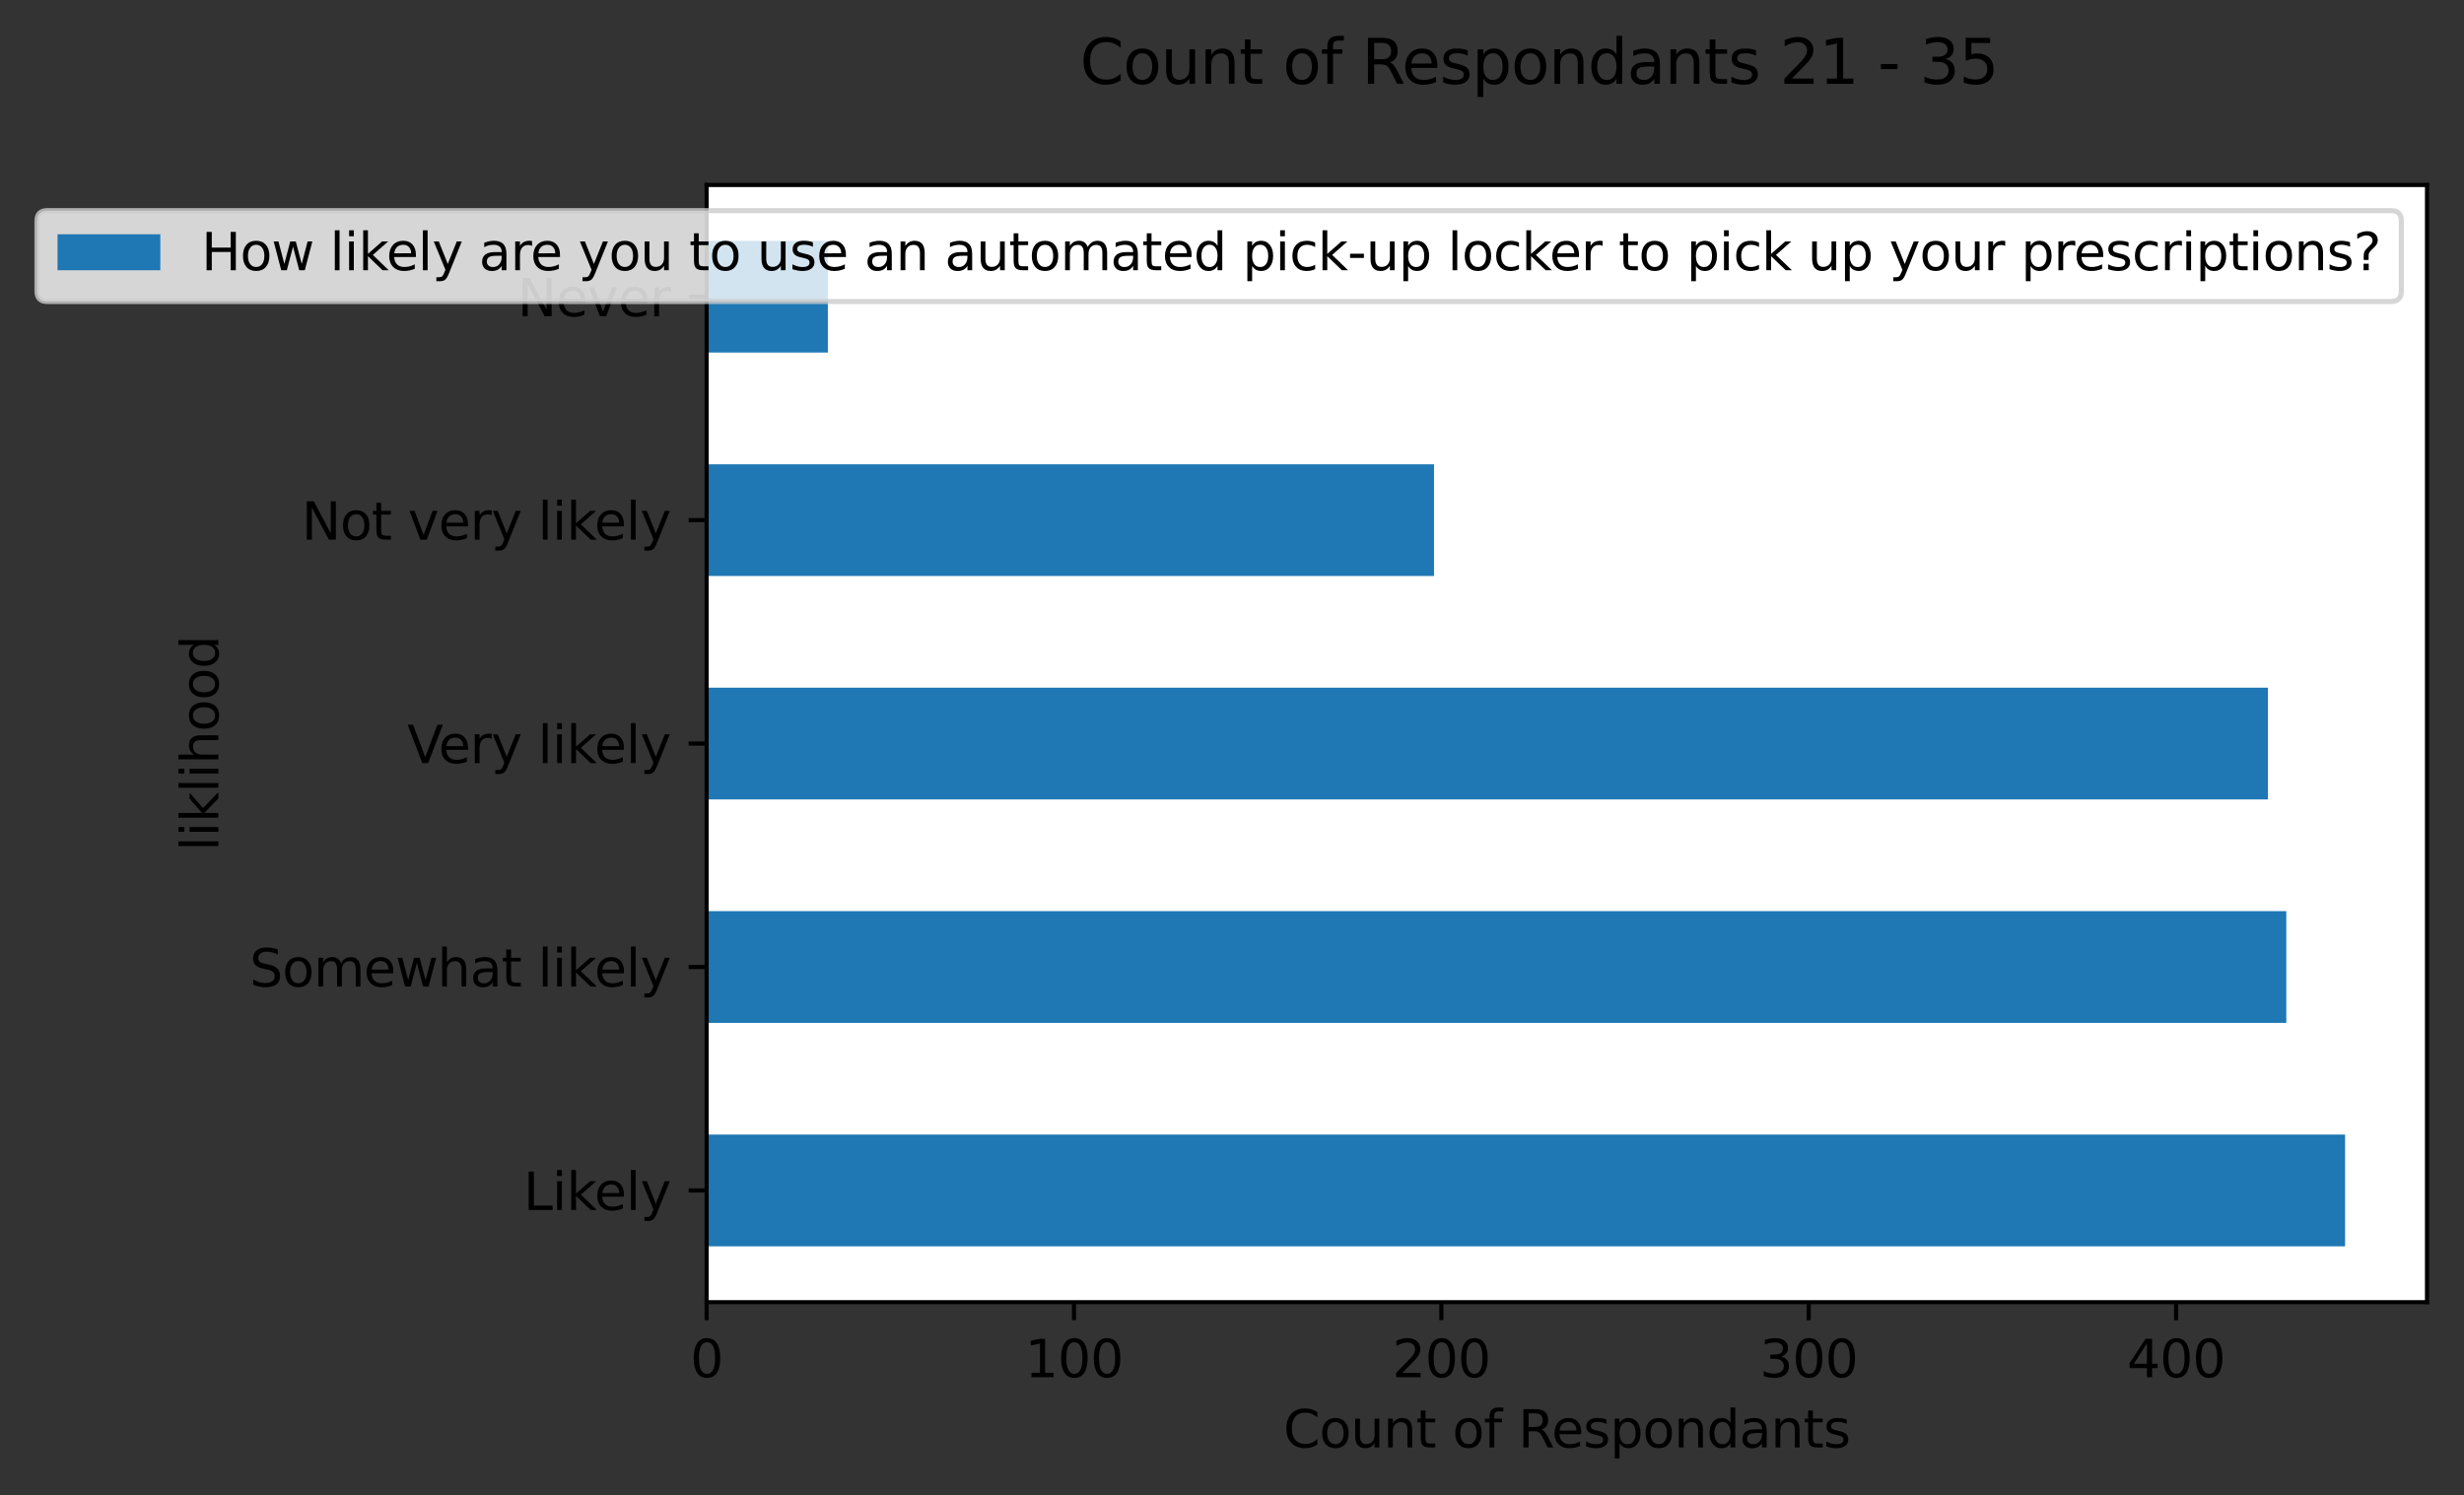 <?xml version="1.0" encoding="utf-8" standalone="no"?>
<!DOCTYPE svg PUBLIC "-//W3C//DTD SVG 1.1//EN"
  "http://www.w3.org/Graphics/SVG/1.1/DTD/svg11.dtd">
<svg xmlns:xlink="http://www.w3.org/1999/xlink" width="479.516pt" height="290.996pt" viewBox="0 0 479.516 290.996" xmlns="http://www.w3.org/2000/svg" version="1.1">
 <rect x="0" y="0" width="479.516" height="290.996" fill="#333333" stroke="none"/>
 <defs>
  <style type="text/css">*{stroke-linejoin: round; stroke-linecap: butt}</style>
 </defs>
 <g id="figure_1">
  <g id="patch_1">
   <path d="M 0 290.996 
L 479.516 290.996 
L 479.516 0 
L 0 0 
L 0 290.996 
z
" style="fill: none"/>
  </g>
  <g id="axes_1">
   <g id="patch_2">
    <path d="M 137.516 253.44 
L 472.316 253.44 
L 472.316 36 
L 137.516 36 
z
" style="fill: #ffffff"/>
   </g>
   <g id="patch_3">
    <path d="M 137.516 242.568 
L 456.373 242.568 
L 456.373 220.824 
L 137.516 220.824 
z
" clip-path="url(#pcc00a4c12c)" style="fill: #1f77b4"/>
   </g>
   <g id="patch_4">
    <path d="M 137.516 199.08 
L 444.934 199.08 
L 444.934 177.336 
L 137.516 177.336 
z
" clip-path="url(#pcc00a4c12c)" style="fill: #1f77b4"/>
   </g>
   <g id="patch_5">
    <path d="M 137.516 155.592 
L 441.359 155.592 
L 441.359 133.848 
L 137.516 133.848 
z
" clip-path="url(#pcc00a4c12c)" style="fill: #1f77b4"/>
   </g>
   <g id="patch_6">
    <path d="M 137.516 112.104 
L 279.071 112.104 
L 279.071 90.36 
L 137.516 90.36 
z
" clip-path="url(#pcc00a4c12c)" style="fill: #1f77b4"/>
   </g>
   <g id="patch_7">
    <path d="M 137.516 68.616 
L 161.108 68.616 
L 161.108 46.872 
L 137.516 46.872 
z
" clip-path="url(#pcc00a4c12c)" style="fill: #1f77b4"/>
   </g>
   <g id="matplotlib.axis_1">
    <g id="xtick_1">
     <g id="line2d_1">
      <defs>
       <path id="m48460f26a3" d="M 0 0 
L 0 3.5 
" style="stroke: #000000; stroke-width: 0.8"/>
      </defs>
      <g>
       <use xlink:href="#m48460f26a3" x="137.516" y="253.44" style="stroke: #000000; stroke-width: 0.8"/>
      </g>
     </g>
     <g id="text_1">
      <!-- 0 -->
      <g transform="translate(134.334 268.038) scale(0.1 -0.1)">
       <defs>
        <path id="DejaVuSans-30" d="M 2034 4250 
Q 1547 4250 1301 3770 
Q 1056 3291 1056 2328 
Q 1056 1369 1301 889 
Q 1547 409 2034 409 
Q 2525 409 2770 889 
Q 3016 1369 3016 2328 
Q 3016 3291 2770 3770 
Q 2525 4250 2034 4250 
z
M 2034 4750 
Q 2819 4750 3233 4129 
Q 3647 3509 3647 2328 
Q 3647 1150 3233 529 
Q 2819 -91 2034 -91 
Q 1250 -91 836 529 
Q 422 1150 422 2328 
Q 422 3509 836 4129 
Q 1250 4750 2034 4750 
z
" transform="scale(0.016)"/>
       </defs>
       <use xlink:href="#DejaVuSans-30"/>
      </g>
     </g>
    </g>
    <g id="xtick_2">
     <g id="line2d_2">
      <g>
       <use xlink:href="#m48460f26a3" x="209.008" y="253.44" style="stroke: #000000; stroke-width: 0.8"/>
      </g>
     </g>
     <g id="text_2">
      <!-- 100 -->
      <g transform="translate(199.465 268.038) scale(0.1 -0.1)">
       <defs>
        <path id="DejaVuSans-31" d="M 794 531 
L 1825 531 
L 1825 4091 
L 703 3866 
L 703 4441 
L 1819 4666 
L 2450 4666 
L 2450 531 
L 3481 531 
L 3481 0 
L 794 0 
L 794 531 
z
" transform="scale(0.016)"/>
       </defs>
       <use xlink:href="#DejaVuSans-31"/>
       <use xlink:href="#DejaVuSans-30" x="63.623"/>
       <use xlink:href="#DejaVuSans-30" x="127.246"/>
      </g>
     </g>
    </g>
    <g id="xtick_3">
     <g id="line2d_3">
      <g>
       <use xlink:href="#m48460f26a3" x="280.501" y="253.44" style="stroke: #000000; stroke-width: 0.8"/>
      </g>
     </g>
     <g id="text_3">
      <!-- 200 -->
      <g transform="translate(270.957 268.038) scale(0.1 -0.1)">
       <defs>
        <path id="DejaVuSans-32" d="M 1228 531 
L 3431 531 
L 3431 0 
L 469 0 
L 469 531 
Q 828 903 1448 1529 
Q 2069 2156 2228 2338 
Q 2531 2678 2651 2914 
Q 2772 3150 2772 3378 
Q 2772 3750 2511 3984 
Q 2250 4219 1831 4219 
Q 1534 4219 1204 4116 
Q 875 4013 500 3803 
L 500 4441 
Q 881 4594 1212 4672 
Q 1544 4750 1819 4750 
Q 2544 4750 2975 4387 
Q 3406 4025 3406 3419 
Q 3406 3131 3298 2873 
Q 3191 2616 2906 2266 
Q 2828 2175 2409 1742 
Q 1991 1309 1228 531 
z
" transform="scale(0.016)"/>
       </defs>
       <use xlink:href="#DejaVuSans-32"/>
       <use xlink:href="#DejaVuSans-30" x="63.623"/>
       <use xlink:href="#DejaVuSans-30" x="127.246"/>
      </g>
     </g>
    </g>
    <g id="xtick_4">
     <g id="line2d_4">
      <g>
       <use xlink:href="#m48460f26a3" x="351.994" y="253.44" style="stroke: #000000; stroke-width: 0.8"/>
      </g>
     </g>
     <g id="text_4">
      <!-- 300 -->
      <g transform="translate(342.45 268.038) scale(0.1 -0.1)">
       <defs>
        <path id="DejaVuSans-33" d="M 2597 2516 
Q 3050 2419 3304 2112 
Q 3559 1806 3559 1356 
Q 3559 666 3084 287 
Q 2609 -91 1734 -91 
Q 1441 -91 1130 -33 
Q 819 25 488 141 
L 488 750 
Q 750 597 1062 519 
Q 1375 441 1716 441 
Q 2309 441 2620 675 
Q 2931 909 2931 1356 
Q 2931 1769 2642 2001 
Q 2353 2234 1838 2234 
L 1294 2234 
L 1294 2753 
L 1863 2753 
Q 2328 2753 2575 2939 
Q 2822 3125 2822 3475 
Q 2822 3834 2567 4026 
Q 2313 4219 1838 4219 
Q 1578 4219 1281 4162 
Q 984 4106 628 3988 
L 628 4550 
Q 988 4650 1302 4700 
Q 1616 4750 1894 4750 
Q 2613 4750 3031 4423 
Q 3450 4097 3450 3541 
Q 3450 3153 3228 2886 
Q 3006 2619 2597 2516 
z
" transform="scale(0.016)"/>
       </defs>
       <use xlink:href="#DejaVuSans-33"/>
       <use xlink:href="#DejaVuSans-30" x="63.623"/>
       <use xlink:href="#DejaVuSans-30" x="127.246"/>
      </g>
     </g>
    </g>
    <g id="xtick_5">
     <g id="line2d_5">
      <g>
       <use xlink:href="#m48460f26a3" x="423.486" y="253.44" style="stroke: #000000; stroke-width: 0.8"/>
      </g>
     </g>
     <g id="text_5">
      <!-- 400 -->
      <g transform="translate(413.942 268.038) scale(0.1 -0.1)">
       <defs>
        <path id="DejaVuSans-34" d="M 2419 4116 
L 825 1625 
L 2419 1625 
L 2419 4116 
z
M 2253 4666 
L 3047 4666 
L 3047 1625 
L 3713 1625 
L 3713 1100 
L 3047 1100 
L 3047 0 
L 2419 0 
L 2419 1100 
L 313 1100 
L 313 1709 
L 2253 4666 
z
" transform="scale(0.016)"/>
       </defs>
       <use xlink:href="#DejaVuSans-34"/>
       <use xlink:href="#DejaVuSans-30" x="63.623"/>
       <use xlink:href="#DejaVuSans-30" x="127.246"/>
      </g>
     </g>
    </g>
    <g id="text_6">
     <!-- Count of Respondants -->
     <g transform="translate(249.765 281.717) scale(0.1 -0.1)">
      <defs>
       <path id="DejaVuSans-43" d="M 4122 4306 
L 4122 3641 
Q 3803 3938 3442 4084 
Q 3081 4231 2675 4231 
Q 1875 4231 1450 3742 
Q 1025 3253 1025 2328 
Q 1025 1406 1450 917 
Q 1875 428 2675 428 
Q 3081 428 3442 575 
Q 3803 722 4122 1019 
L 4122 359 
Q 3791 134 3420 21 
Q 3050 -91 2638 -91 
Q 1578 -91 968 557 
Q 359 1206 359 2328 
Q 359 3453 968 4101 
Q 1578 4750 2638 4750 
Q 3056 4750 3426 4639 
Q 3797 4528 4122 4306 
z
" transform="scale(0.016)"/>
       <path id="DejaVuSans-6f" d="M 1959 3097 
Q 1497 3097 1228 2736 
Q 959 2375 959 1747 
Q 959 1119 1226 758 
Q 1494 397 1959 397 
Q 2419 397 2687 759 
Q 2956 1122 2956 1747 
Q 2956 2369 2687 2733 
Q 2419 3097 1959 3097 
z
M 1959 3584 
Q 2709 3584 3137 3096 
Q 3566 2609 3566 1747 
Q 3566 888 3137 398 
Q 2709 -91 1959 -91 
Q 1206 -91 779 398 
Q 353 888 353 1747 
Q 353 2609 779 3096 
Q 1206 3584 1959 3584 
z
" transform="scale(0.016)"/>
       <path id="DejaVuSans-75" d="M 544 1381 
L 544 3500 
L 1119 3500 
L 1119 1403 
Q 1119 906 1312 657 
Q 1506 409 1894 409 
Q 2359 409 2629 706 
Q 2900 1003 2900 1516 
L 2900 3500 
L 3475 3500 
L 3475 0 
L 2900 0 
L 2900 538 
Q 2691 219 2414 64 
Q 2138 -91 1772 -91 
Q 1169 -91 856 284 
Q 544 659 544 1381 
z
M 1991 3584 
L 1991 3584 
z
" transform="scale(0.016)"/>
       <path id="DejaVuSans-6e" d="M 3513 2113 
L 3513 0 
L 2938 0 
L 2938 2094 
Q 2938 2591 2744 2837 
Q 2550 3084 2163 3084 
Q 1697 3084 1428 2787 
Q 1159 2491 1159 1978 
L 1159 0 
L 581 0 
L 581 3500 
L 1159 3500 
L 1159 2956 
Q 1366 3272 1645 3428 
Q 1925 3584 2291 3584 
Q 2894 3584 3203 3211 
Q 3513 2838 3513 2113 
z
" transform="scale(0.016)"/>
       <path id="DejaVuSans-74" d="M 1172 4494 
L 1172 3500 
L 2356 3500 
L 2356 3053 
L 1172 3053 
L 1172 1153 
Q 1172 725 1289 603 
Q 1406 481 1766 481 
L 2356 481 
L 2356 0 
L 1766 0 
Q 1100 0 847 248 
Q 594 497 594 1153 
L 594 3053 
L 172 3053 
L 172 3500 
L 594 3500 
L 594 4494 
L 1172 4494 
z
" transform="scale(0.016)"/>
       <path id="DejaVuSans-20" transform="scale(0.016)"/>
       <path id="DejaVuSans-66" d="M 2375 4863 
L 2375 4384 
L 1825 4384 
Q 1516 4384 1395 4259 
Q 1275 4134 1275 3809 
L 1275 3500 
L 2222 3500 
L 2222 3053 
L 1275 3053 
L 1275 0 
L 697 0 
L 697 3053 
L 147 3053 
L 147 3500 
L 697 3500 
L 697 3744 
Q 697 4328 969 4595 
Q 1241 4863 1831 4863 
L 2375 4863 
z
" transform="scale(0.016)"/>
       <path id="DejaVuSans-52" d="M 2841 2188 
Q 3044 2119 3236 1894 
Q 3428 1669 3622 1275 
L 4263 0 
L 3584 0 
L 2988 1197 
Q 2756 1666 2539 1819 
Q 2322 1972 1947 1972 
L 1259 1972 
L 1259 0 
L 628 0 
L 628 4666 
L 2053 4666 
Q 2853 4666 3247 4331 
Q 3641 3997 3641 3322 
Q 3641 2881 3436 2590 
Q 3231 2300 2841 2188 
z
M 1259 4147 
L 1259 2491 
L 2053 2491 
Q 2509 2491 2742 2702 
Q 2975 2913 2975 3322 
Q 2975 3731 2742 3939 
Q 2509 4147 2053 4147 
L 1259 4147 
z
" transform="scale(0.016)"/>
       <path id="DejaVuSans-65" d="M 3597 1894 
L 3597 1613 
L 953 1613 
Q 991 1019 1311 708 
Q 1631 397 2203 397 
Q 2534 397 2845 478 
Q 3156 559 3463 722 
L 3463 178 
Q 3153 47 2828 -22 
Q 2503 -91 2169 -91 
Q 1331 -91 842 396 
Q 353 884 353 1716 
Q 353 2575 817 3079 
Q 1281 3584 2069 3584 
Q 2775 3584 3186 3129 
Q 3597 2675 3597 1894 
z
M 3022 2063 
Q 3016 2534 2758 2815 
Q 2500 3097 2075 3097 
Q 1594 3097 1305 2825 
Q 1016 2553 972 2059 
L 3022 2063 
z
" transform="scale(0.016)"/>
       <path id="DejaVuSans-73" d="M 2834 3397 
L 2834 2853 
Q 2591 2978 2328 3040 
Q 2066 3103 1784 3103 
Q 1356 3103 1142 2972 
Q 928 2841 928 2578 
Q 928 2378 1081 2264 
Q 1234 2150 1697 2047 
L 1894 2003 
Q 2506 1872 2764 1633 
Q 3022 1394 3022 966 
Q 3022 478 2636 193 
Q 2250 -91 1575 -91 
Q 1294 -91 989 -36 
Q 684 19 347 128 
L 347 722 
Q 666 556 975 473 
Q 1284 391 1588 391 
Q 1994 391 2212 530 
Q 2431 669 2431 922 
Q 2431 1156 2273 1281 
Q 2116 1406 1581 1522 
L 1381 1569 
Q 847 1681 609 1914 
Q 372 2147 372 2553 
Q 372 3047 722 3315 
Q 1072 3584 1716 3584 
Q 2034 3584 2315 3537 
Q 2597 3491 2834 3397 
z
" transform="scale(0.016)"/>
       <path id="DejaVuSans-70" d="M 1159 525 
L 1159 -1331 
L 581 -1331 
L 581 3500 
L 1159 3500 
L 1159 2969 
Q 1341 3281 1617 3432 
Q 1894 3584 2278 3584 
Q 2916 3584 3314 3078 
Q 3713 2572 3713 1747 
Q 3713 922 3314 415 
Q 2916 -91 2278 -91 
Q 1894 -91 1617 61 
Q 1341 213 1159 525 
z
M 3116 1747 
Q 3116 2381 2855 2742 
Q 2594 3103 2138 3103 
Q 1681 3103 1420 2742 
Q 1159 2381 1159 1747 
Q 1159 1113 1420 752 
Q 1681 391 2138 391 
Q 2594 391 2855 752 
Q 3116 1113 3116 1747 
z
" transform="scale(0.016)"/>
       <path id="DejaVuSans-64" d="M 2906 2969 
L 2906 4863 
L 3481 4863 
L 3481 0 
L 2906 0 
L 2906 525 
Q 2725 213 2448 61 
Q 2172 -91 1784 -91 
Q 1150 -91 751 415 
Q 353 922 353 1747 
Q 353 2572 751 3078 
Q 1150 3584 1784 3584 
Q 2172 3584 2448 3432 
Q 2725 3281 2906 2969 
z
M 947 1747 
Q 947 1113 1208 752 
Q 1469 391 1925 391 
Q 2381 391 2643 752 
Q 2906 1113 2906 1747 
Q 2906 2381 2643 2742 
Q 2381 3103 1925 3103 
Q 1469 3103 1208 2742 
Q 947 2381 947 1747 
z
" transform="scale(0.016)"/>
       <path id="DejaVuSans-61" d="M 2194 1759 
Q 1497 1759 1228 1600 
Q 959 1441 959 1056 
Q 959 750 1161 570 
Q 1363 391 1709 391 
Q 2188 391 2477 730 
Q 2766 1069 2766 1631 
L 2766 1759 
L 2194 1759 
z
M 3341 1997 
L 3341 0 
L 2766 0 
L 2766 531 
Q 2569 213 2275 61 
Q 1981 -91 1556 -91 
Q 1019 -91 701 211 
Q 384 513 384 1019 
Q 384 1609 779 1909 
Q 1175 2209 1959 2209 
L 2766 2209 
L 2766 2266 
Q 2766 2663 2505 2880 
Q 2244 3097 1772 3097 
Q 1472 3097 1187 3025 
Q 903 2953 641 2809 
L 641 3341 
Q 956 3463 1253 3523 
Q 1550 3584 1831 3584 
Q 2591 3584 2966 3190 
Q 3341 2797 3341 1997 
z
" transform="scale(0.016)"/>
      </defs>
      <use xlink:href="#DejaVuSans-43"/>
      <use xlink:href="#DejaVuSans-6f" x="69.824"/>
      <use xlink:href="#DejaVuSans-75" x="131.006"/>
      <use xlink:href="#DejaVuSans-6e" x="194.385"/>
      <use xlink:href="#DejaVuSans-74" x="257.764"/>
      <use xlink:href="#DejaVuSans-20" x="296.973"/>
      <use xlink:href="#DejaVuSans-6f" x="328.76"/>
      <use xlink:href="#DejaVuSans-66" x="389.941"/>
      <use xlink:href="#DejaVuSans-20" x="425.146"/>
      <use xlink:href="#DejaVuSans-52" x="456.934"/>
      <use xlink:href="#DejaVuSans-65" x="521.916"/>
      <use xlink:href="#DejaVuSans-73" x="583.439"/>
      <use xlink:href="#DejaVuSans-70" x="635.539"/>
      <use xlink:href="#DejaVuSans-6f" x="699.016"/>
      <use xlink:href="#DejaVuSans-6e" x="760.197"/>
      <use xlink:href="#DejaVuSans-64" x="823.576"/>
      <use xlink:href="#DejaVuSans-61" x="887.053"/>
      <use xlink:href="#DejaVuSans-6e" x="948.332"/>
      <use xlink:href="#DejaVuSans-74" x="1011.711"/>
      <use xlink:href="#DejaVuSans-73" x="1050.92"/>
     </g>
    </g>
   </g>
   <g id="matplotlib.axis_2">
    <g id="ytick_1">
     <g id="line2d_6">
      <defs>
       <path id="m73d3a003bb" d="M 0 0 
L -3.5 0 
" style="stroke: #000000; stroke-width: 0.8"/>
      </defs>
      <g>
       <use xlink:href="#m73d3a003bb" x="137.516" y="231.696" style="stroke: #000000; stroke-width: 0.8"/>
      </g>
     </g>
     <g id="text_7">
      <!-- Likely -->
      <g transform="translate(101.888 235.495) scale(0.1 -0.1)">
       <defs>
        <path id="DejaVuSans-4c" d="M 628 4666 
L 1259 4666 
L 1259 531 
L 3531 531 
L 3531 0 
L 628 0 
L 628 4666 
z
" transform="scale(0.016)"/>
        <path id="DejaVuSans-69" d="M 603 3500 
L 1178 3500 
L 1178 0 
L 603 0 
L 603 3500 
z
M 603 4863 
L 1178 4863 
L 1178 4134 
L 603 4134 
L 603 4863 
z
" transform="scale(0.016)"/>
        <path id="DejaVuSans-6b" d="M 581 4863 
L 1159 4863 
L 1159 1991 
L 2875 3500 
L 3609 3500 
L 1753 1863 
L 3688 0 
L 2938 0 
L 1159 1709 
L 1159 0 
L 581 0 
L 581 4863 
z
" transform="scale(0.016)"/>
        <path id="DejaVuSans-6c" d="M 603 4863 
L 1178 4863 
L 1178 0 
L 603 0 
L 603 4863 
z
" transform="scale(0.016)"/>
        <path id="DejaVuSans-79" d="M 2059 -325 
Q 1816 -950 1584 -1140 
Q 1353 -1331 966 -1331 
L 506 -1331 
L 506 -850 
L 844 -850 
Q 1081 -850 1212 -737 
Q 1344 -625 1503 -206 
L 1606 56 
L 191 3500 
L 800 3500 
L 1894 763 
L 2988 3500 
L 3597 3500 
L 2059 -325 
z
" transform="scale(0.016)"/>
       </defs>
       <use xlink:href="#DejaVuSans-4c"/>
       <use xlink:href="#DejaVuSans-69" x="55.713"/>
       <use xlink:href="#DejaVuSans-6b" x="83.496"/>
       <use xlink:href="#DejaVuSans-65" x="137.781"/>
       <use xlink:href="#DejaVuSans-6c" x="199.305"/>
       <use xlink:href="#DejaVuSans-79" x="227.088"/>
      </g>
     </g>
    </g>
    <g id="ytick_2">
     <g id="line2d_7">
      <g>
       <use xlink:href="#m73d3a003bb" x="137.516" y="188.208" style="stroke: #000000; stroke-width: 0.8"/>
      </g>
     </g>
     <g id="text_8">
      <!-- Somewhat likely -->
      <g transform="translate(48.578 192.007) scale(0.1 -0.1)">
       <defs>
        <path id="DejaVuSans-53" d="M 3425 4513 
L 3425 3897 
Q 3066 4069 2747 4153 
Q 2428 4238 2131 4238 
Q 1616 4238 1336 4038 
Q 1056 3838 1056 3469 
Q 1056 3159 1242 3001 
Q 1428 2844 1947 2747 
L 2328 2669 
Q 3034 2534 3370 2195 
Q 3706 1856 3706 1288 
Q 3706 609 3251 259 
Q 2797 -91 1919 -91 
Q 1588 -91 1214 -16 
Q 841 59 441 206 
L 441 856 
Q 825 641 1194 531 
Q 1563 422 1919 422 
Q 2459 422 2753 634 
Q 3047 847 3047 1241 
Q 3047 1584 2836 1778 
Q 2625 1972 2144 2069 
L 1759 2144 
Q 1053 2284 737 2584 
Q 422 2884 422 3419 
Q 422 4038 858 4394 
Q 1294 4750 2059 4750 
Q 2388 4750 2728 4690 
Q 3069 4631 3425 4513 
z
" transform="scale(0.016)"/>
        <path id="DejaVuSans-6d" d="M 3328 2828 
Q 3544 3216 3844 3400 
Q 4144 3584 4550 3584 
Q 5097 3584 5394 3201 
Q 5691 2819 5691 2113 
L 5691 0 
L 5113 0 
L 5113 2094 
Q 5113 2597 4934 2840 
Q 4756 3084 4391 3084 
Q 3944 3084 3684 2787 
Q 3425 2491 3425 1978 
L 3425 0 
L 2847 0 
L 2847 2094 
Q 2847 2600 2669 2842 
Q 2491 3084 2119 3084 
Q 1678 3084 1418 2786 
Q 1159 2488 1159 1978 
L 1159 0 
L 581 0 
L 581 3500 
L 1159 3500 
L 1159 2956 
Q 1356 3278 1631 3431 
Q 1906 3584 2284 3584 
Q 2666 3584 2933 3390 
Q 3200 3197 3328 2828 
z
" transform="scale(0.016)"/>
        <path id="DejaVuSans-77" d="M 269 3500 
L 844 3500 
L 1563 769 
L 2278 3500 
L 2956 3500 
L 3675 769 
L 4391 3500 
L 4966 3500 
L 4050 0 
L 3372 0 
L 2619 2869 
L 1863 0 
L 1184 0 
L 269 3500 
z
" transform="scale(0.016)"/>
        <path id="DejaVuSans-68" d="M 3513 2113 
L 3513 0 
L 2938 0 
L 2938 2094 
Q 2938 2591 2744 2837 
Q 2550 3084 2163 3084 
Q 1697 3084 1428 2787 
Q 1159 2491 1159 1978 
L 1159 0 
L 581 0 
L 581 4863 
L 1159 4863 
L 1159 2956 
Q 1366 3272 1645 3428 
Q 1925 3584 2291 3584 
Q 2894 3584 3203 3211 
Q 3513 2838 3513 2113 
z
" transform="scale(0.016)"/>
       </defs>
       <use xlink:href="#DejaVuSans-53"/>
       <use xlink:href="#DejaVuSans-6f" x="63.477"/>
       <use xlink:href="#DejaVuSans-6d" x="124.658"/>
       <use xlink:href="#DejaVuSans-65" x="222.07"/>
       <use xlink:href="#DejaVuSans-77" x="283.594"/>
       <use xlink:href="#DejaVuSans-68" x="365.381"/>
       <use xlink:href="#DejaVuSans-61" x="428.76"/>
       <use xlink:href="#DejaVuSans-74" x="490.039"/>
       <use xlink:href="#DejaVuSans-20" x="529.248"/>
       <use xlink:href="#DejaVuSans-6c" x="561.035"/>
       <use xlink:href="#DejaVuSans-69" x="588.818"/>
       <use xlink:href="#DejaVuSans-6b" x="616.602"/>
       <use xlink:href="#DejaVuSans-65" x="670.887"/>
       <use xlink:href="#DejaVuSans-6c" x="732.41"/>
       <use xlink:href="#DejaVuSans-79" x="760.193"/>
      </g>
     </g>
    </g>
    <g id="ytick_3">
     <g id="line2d_8">
      <g>
       <use xlink:href="#m73d3a003bb" x="137.516" y="144.72" style="stroke: #000000; stroke-width: 0.8"/>
      </g>
     </g>
     <g id="text_9">
      <!-- Very likely -->
      <g transform="translate(79.255 148.519) scale(0.1 -0.1)">
       <defs>
        <path id="DejaVuSans-56" d="M 1831 0 
L 50 4666 
L 709 4666 
L 2188 738 
L 3669 4666 
L 4325 4666 
L 2547 0 
L 1831 0 
z
" transform="scale(0.016)"/>
        <path id="DejaVuSans-72" d="M 2631 2963 
Q 2534 3019 2420 3045 
Q 2306 3072 2169 3072 
Q 1681 3072 1420 2755 
Q 1159 2438 1159 1844 
L 1159 0 
L 581 0 
L 581 3500 
L 1159 3500 
L 1159 2956 
Q 1341 3275 1631 3429 
Q 1922 3584 2338 3584 
Q 2397 3584 2469 3576 
Q 2541 3569 2628 3553 
L 2631 2963 
z
" transform="scale(0.016)"/>
       </defs>
       <use xlink:href="#DejaVuSans-56"/>
       <use xlink:href="#DejaVuSans-65" x="60.658"/>
       <use xlink:href="#DejaVuSans-72" x="122.182"/>
       <use xlink:href="#DejaVuSans-79" x="163.295"/>
       <use xlink:href="#DejaVuSans-20" x="222.475"/>
       <use xlink:href="#DejaVuSans-6c" x="254.262"/>
       <use xlink:href="#DejaVuSans-69" x="282.045"/>
       <use xlink:href="#DejaVuSans-6b" x="309.828"/>
       <use xlink:href="#DejaVuSans-65" x="364.113"/>
       <use xlink:href="#DejaVuSans-6c" x="425.637"/>
       <use xlink:href="#DejaVuSans-79" x="453.42"/>
      </g>
     </g>
    </g>
    <g id="ytick_4">
     <g id="line2d_9">
      <g>
       <use xlink:href="#m73d3a003bb" x="137.516" y="101.232" style="stroke: #000000; stroke-width: 0.8"/>
      </g>
     </g>
     <g id="text_10">
      <!-- Not very likely -->
      <g transform="translate(58.703 105.031) scale(0.1 -0.1)">
       <defs>
        <path id="DejaVuSans-4e" d="M 628 4666 
L 1478 4666 
L 3547 763 
L 3547 4666 
L 4159 4666 
L 4159 0 
L 3309 0 
L 1241 3903 
L 1241 0 
L 628 0 
L 628 4666 
z
" transform="scale(0.016)"/>
        <path id="DejaVuSans-76" d="M 191 3500 
L 800 3500 
L 1894 563 
L 2988 3500 
L 3597 3500 
L 2284 0 
L 1503 0 
L 191 3500 
z
" transform="scale(0.016)"/>
       </defs>
       <use xlink:href="#DejaVuSans-4e"/>
       <use xlink:href="#DejaVuSans-6f" x="74.805"/>
       <use xlink:href="#DejaVuSans-74" x="135.986"/>
       <use xlink:href="#DejaVuSans-20" x="175.195"/>
       <use xlink:href="#DejaVuSans-76" x="206.982"/>
       <use xlink:href="#DejaVuSans-65" x="266.162"/>
       <use xlink:href="#DejaVuSans-72" x="327.686"/>
       <use xlink:href="#DejaVuSans-79" x="368.799"/>
       <use xlink:href="#DejaVuSans-20" x="427.979"/>
       <use xlink:href="#DejaVuSans-6c" x="459.766"/>
       <use xlink:href="#DejaVuSans-69" x="487.549"/>
       <use xlink:href="#DejaVuSans-6b" x="515.332"/>
       <use xlink:href="#DejaVuSans-65" x="569.617"/>
       <use xlink:href="#DejaVuSans-6c" x="631.141"/>
       <use xlink:href="#DejaVuSans-79" x="658.924"/>
      </g>
     </g>
    </g>
    <g id="ytick_5">
     <g id="line2d_10">
      <g>
       <use xlink:href="#m73d3a003bb" x="137.516" y="57.744" style="stroke: #000000; stroke-width: 0.8"/>
      </g>
     </g>
     <g id="text_11">
      <!-- Never -->
      <g transform="translate(100.698 61.543) scale(0.1 -0.1)">
       <use xlink:href="#DejaVuSans-4e"/>
       <use xlink:href="#DejaVuSans-65" x="74.805"/>
       <use xlink:href="#DejaVuSans-76" x="136.328"/>
       <use xlink:href="#DejaVuSans-65" x="195.508"/>
       <use xlink:href="#DejaVuSans-72" x="257.031"/>
      </g>
     </g>
    </g>
    <g id="text_12">
     <!-- liklihood -->
     <g transform="translate(42.498 165.633) rotate(-90) scale(0.1 -0.1)">
      <use xlink:href="#DejaVuSans-6c"/>
      <use xlink:href="#DejaVuSans-69" x="27.783"/>
      <use xlink:href="#DejaVuSans-6b" x="55.566"/>
      <use xlink:href="#DejaVuSans-6c" x="113.477"/>
      <use xlink:href="#DejaVuSans-69" x="141.26"/>
      <use xlink:href="#DejaVuSans-68" x="169.043"/>
      <use xlink:href="#DejaVuSans-6f" x="232.422"/>
      <use xlink:href="#DejaVuSans-6f" x="293.604"/>
      <use xlink:href="#DejaVuSans-64" x="354.785"/>
     </g>
    </g>
   </g>
   <g id="patch_8">
    <path d="M 137.516 253.44 
L 137.516 36 
" style="fill: none; stroke: #000000; stroke-width: 0.8; stroke-linejoin: miter; stroke-linecap: square"/>
   </g>
   <g id="patch_9">
    <path d="M 472.316 253.44 
L 472.316 36 
" style="fill: none; stroke: #000000; stroke-width: 0.8; stroke-linejoin: miter; stroke-linecap: square"/>
   </g>
   <g id="patch_10">
    <path d="M 137.516 253.44 
L 472.316 253.44 
" style="fill: none; stroke: #000000; stroke-width: 0.8; stroke-linejoin: miter; stroke-linecap: square"/>
   </g>
   <g id="patch_11">
    <path d="M 137.516 36 
L 472.316 36 
" style="fill: none; stroke: #000000; stroke-width: 0.8; stroke-linejoin: miter; stroke-linecap: square"/>
   </g>
   <g id="legend_1">
    <g id="patch_12">
     <path d="M 9.2 58.678 
L 465.316 58.678 
Q 467.316 58.678 467.316 56.678 
L 467.316 43 
Q 467.316 41 465.316 41 
L 9.2 41 
Q 7.2 41 7.2 43 
L 7.2 56.678 
Q 7.2 58.678 9.2 58.678 
z
" style="fill: #ffffff; opacity: 0.8; stroke: #cccccc; stroke-linejoin: miter"/>
    </g>
    <g id="patch_13">
     <path d="M 11.2 52.598 
L 31.2 52.598 
L 31.2 45.598 
L 11.2 45.598 
z
" style="fill: #1f77b4"/>
    </g>
    <g id="text_13">
     <!-- How likely are you to use an automated pick-up locker to pick up your prescriptions? -->
     <g transform="translate(39.2 52.598) scale(0.1 -0.1)">
      <defs>
       <path id="DejaVuSans-48" d="M 628 4666 
L 1259 4666 
L 1259 2753 
L 3553 2753 
L 3553 4666 
L 4184 4666 
L 4184 0 
L 3553 0 
L 3553 2222 
L 1259 2222 
L 1259 0 
L 628 0 
L 628 4666 
z
" transform="scale(0.016)"/>
       <path id="DejaVuSans-63" d="M 3122 3366 
L 3122 2828 
Q 2878 2963 2633 3030 
Q 2388 3097 2138 3097 
Q 1578 3097 1268 2742 
Q 959 2388 959 1747 
Q 959 1106 1268 751 
Q 1578 397 2138 397 
Q 2388 397 2633 464 
Q 2878 531 3122 666 
L 3122 134 
Q 2881 22 2623 -34 
Q 2366 -91 2075 -91 
Q 1284 -91 818 406 
Q 353 903 353 1747 
Q 353 2603 823 3093 
Q 1294 3584 2113 3584 
Q 2378 3584 2631 3529 
Q 2884 3475 3122 3366 
z
" transform="scale(0.016)"/>
       <path id="DejaVuSans-2d" d="M 313 2009 
L 1997 2009 
L 1997 1497 
L 313 1497 
L 313 2009 
z
" transform="scale(0.016)"/>
       <path id="DejaVuSans-3f" d="M 1222 794 
L 1856 794 
L 1856 0 
L 1222 0 
L 1222 794 
z
M 1838 1253 
L 1241 1253 
L 1241 1734 
Q 1241 2050 1328 2253 
Q 1416 2456 1697 2725 
L 1978 3003 
Q 2156 3169 2236 3316 
Q 2316 3463 2316 3616 
Q 2316 3894 2111 4066 
Q 1906 4238 1569 4238 
Q 1322 4238 1042 4128 
Q 763 4019 459 3809 
L 459 4397 
Q 753 4575 1054 4662 
Q 1356 4750 1678 4750 
Q 2253 4750 2601 4447 
Q 2950 4144 2950 3647 
Q 2950 3409 2837 3195 
Q 2725 2981 2444 2713 
L 2169 2444 
Q 2022 2297 1961 2214 
Q 1900 2131 1875 2053 
Q 1856 1988 1847 1894 
Q 1838 1800 1838 1638 
L 1838 1253 
z
" transform="scale(0.016)"/>
      </defs>
      <use xlink:href="#DejaVuSans-48"/>
      <use xlink:href="#DejaVuSans-6f" x="75.195"/>
      <use xlink:href="#DejaVuSans-77" x="136.377"/>
      <use xlink:href="#DejaVuSans-20" x="218.164"/>
      <use xlink:href="#DejaVuSans-6c" x="249.951"/>
      <use xlink:href="#DejaVuSans-69" x="277.734"/>
      <use xlink:href="#DejaVuSans-6b" x="305.518"/>
      <use xlink:href="#DejaVuSans-65" x="359.803"/>
      <use xlink:href="#DejaVuSans-6c" x="421.326"/>
      <use xlink:href="#DejaVuSans-79" x="449.109"/>
      <use xlink:href="#DejaVuSans-20" x="508.289"/>
      <use xlink:href="#DejaVuSans-61" x="540.076"/>
      <use xlink:href="#DejaVuSans-72" x="601.355"/>
      <use xlink:href="#DejaVuSans-65" x="640.219"/>
      <use xlink:href="#DejaVuSans-20" x="701.742"/>
      <use xlink:href="#DejaVuSans-79" x="733.529"/>
      <use xlink:href="#DejaVuSans-6f" x="792.709"/>
      <use xlink:href="#DejaVuSans-75" x="853.891"/>
      <use xlink:href="#DejaVuSans-20" x="917.27"/>
      <use xlink:href="#DejaVuSans-74" x="949.057"/>
      <use xlink:href="#DejaVuSans-6f" x="988.266"/>
      <use xlink:href="#DejaVuSans-20" x="1049.447"/>
      <use xlink:href="#DejaVuSans-75" x="1081.234"/>
      <use xlink:href="#DejaVuSans-73" x="1144.613"/>
      <use xlink:href="#DejaVuSans-65" x="1196.713"/>
      <use xlink:href="#DejaVuSans-20" x="1258.236"/>
      <use xlink:href="#DejaVuSans-61" x="1290.023"/>
      <use xlink:href="#DejaVuSans-6e" x="1351.303"/>
      <use xlink:href="#DejaVuSans-20" x="1414.682"/>
      <use xlink:href="#DejaVuSans-61" x="1446.469"/>
      <use xlink:href="#DejaVuSans-75" x="1507.748"/>
      <use xlink:href="#DejaVuSans-74" x="1571.127"/>
      <use xlink:href="#DejaVuSans-6f" x="1610.336"/>
      <use xlink:href="#DejaVuSans-6d" x="1671.518"/>
      <use xlink:href="#DejaVuSans-61" x="1768.93"/>
      <use xlink:href="#DejaVuSans-74" x="1830.209"/>
      <use xlink:href="#DejaVuSans-65" x="1869.418"/>
      <use xlink:href="#DejaVuSans-64" x="1930.941"/>
      <use xlink:href="#DejaVuSans-20" x="1994.418"/>
      <use xlink:href="#DejaVuSans-70" x="2026.205"/>
      <use xlink:href="#DejaVuSans-69" x="2089.682"/>
      <use xlink:href="#DejaVuSans-63" x="2117.465"/>
      <use xlink:href="#DejaVuSans-6b" x="2172.445"/>
      <use xlink:href="#DejaVuSans-2d" x="2230.355"/>
      <use xlink:href="#DejaVuSans-75" x="2266.439"/>
      <use xlink:href="#DejaVuSans-70" x="2329.818"/>
      <use xlink:href="#DejaVuSans-20" x="2393.295"/>
      <use xlink:href="#DejaVuSans-6c" x="2425.082"/>
      <use xlink:href="#DejaVuSans-6f" x="2452.865"/>
      <use xlink:href="#DejaVuSans-63" x="2514.047"/>
      <use xlink:href="#DejaVuSans-6b" x="2569.027"/>
      <use xlink:href="#DejaVuSans-65" x="2623.312"/>
      <use xlink:href="#DejaVuSans-72" x="2684.836"/>
      <use xlink:href="#DejaVuSans-20" x="2725.949"/>
      <use xlink:href="#DejaVuSans-74" x="2757.736"/>
      <use xlink:href="#DejaVuSans-6f" x="2796.945"/>
      <use xlink:href="#DejaVuSans-20" x="2858.127"/>
      <use xlink:href="#DejaVuSans-70" x="2889.914"/>
      <use xlink:href="#DejaVuSans-69" x="2953.391"/>
      <use xlink:href="#DejaVuSans-63" x="2981.174"/>
      <use xlink:href="#DejaVuSans-6b" x="3036.154"/>
      <use xlink:href="#DejaVuSans-20" x="3094.064"/>
      <use xlink:href="#DejaVuSans-75" x="3125.852"/>
      <use xlink:href="#DejaVuSans-70" x="3189.23"/>
      <use xlink:href="#DejaVuSans-20" x="3252.707"/>
      <use xlink:href="#DejaVuSans-79" x="3284.494"/>
      <use xlink:href="#DejaVuSans-6f" x="3343.674"/>
      <use xlink:href="#DejaVuSans-75" x="3404.855"/>
      <use xlink:href="#DejaVuSans-72" x="3468.234"/>
      <use xlink:href="#DejaVuSans-20" x="3509.348"/>
      <use xlink:href="#DejaVuSans-70" x="3541.135"/>
      <use xlink:href="#DejaVuSans-72" x="3604.611"/>
      <use xlink:href="#DejaVuSans-65" x="3643.475"/>
      <use xlink:href="#DejaVuSans-73" x="3704.998"/>
      <use xlink:href="#DejaVuSans-63" x="3757.098"/>
      <use xlink:href="#DejaVuSans-72" x="3812.078"/>
      <use xlink:href="#DejaVuSans-69" x="3853.191"/>
      <use xlink:href="#DejaVuSans-70" x="3880.975"/>
      <use xlink:href="#DejaVuSans-74" x="3944.451"/>
      <use xlink:href="#DejaVuSans-69" x="3983.66"/>
      <use xlink:href="#DejaVuSans-6f" x="4011.443"/>
      <use xlink:href="#DejaVuSans-6e" x="4072.625"/>
      <use xlink:href="#DejaVuSans-73" x="4136.004"/>
      <use xlink:href="#DejaVuSans-3f" x="4188.104"/>
     </g>
    </g>
   </g>
  </g>
  <g id="text_14">
   <!-- Count of Respondants 21 - 35 -->
   <g transform="translate(210.179 16.318) scale(0.12 -0.12)">
    <defs>
     <path id="DejaVuSans-35" d="M 691 4666 
L 3169 4666 
L 3169 4134 
L 1269 4134 
L 1269 2991 
Q 1406 3038 1543 3061 
Q 1681 3084 1819 3084 
Q 2600 3084 3056 2656 
Q 3513 2228 3513 1497 
Q 3513 744 3044 326 
Q 2575 -91 1722 -91 
Q 1428 -91 1123 -41 
Q 819 9 494 109 
L 494 744 
Q 775 591 1075 516 
Q 1375 441 1709 441 
Q 2250 441 2565 725 
Q 2881 1009 2881 1497 
Q 2881 1984 2565 2268 
Q 2250 2553 1709 2553 
Q 1456 2553 1204 2497 
Q 953 2441 691 2322 
L 691 4666 
z
" transform="scale(0.016)"/>
    </defs>
    <use xlink:href="#DejaVuSans-43"/>
    <use xlink:href="#DejaVuSans-6f" x="69.824"/>
    <use xlink:href="#DejaVuSans-75" x="131.006"/>
    <use xlink:href="#DejaVuSans-6e" x="194.385"/>
    <use xlink:href="#DejaVuSans-74" x="257.764"/>
    <use xlink:href="#DejaVuSans-20" x="296.973"/>
    <use xlink:href="#DejaVuSans-6f" x="328.76"/>
    <use xlink:href="#DejaVuSans-66" x="389.941"/>
    <use xlink:href="#DejaVuSans-20" x="425.146"/>
    <use xlink:href="#DejaVuSans-52" x="456.934"/>
    <use xlink:href="#DejaVuSans-65" x="521.916"/>
    <use xlink:href="#DejaVuSans-73" x="583.439"/>
    <use xlink:href="#DejaVuSans-70" x="635.539"/>
    <use xlink:href="#DejaVuSans-6f" x="699.016"/>
    <use xlink:href="#DejaVuSans-6e" x="760.197"/>
    <use xlink:href="#DejaVuSans-64" x="823.576"/>
    <use xlink:href="#DejaVuSans-61" x="887.053"/>
    <use xlink:href="#DejaVuSans-6e" x="948.332"/>
    <use xlink:href="#DejaVuSans-74" x="1011.711"/>
    <use xlink:href="#DejaVuSans-73" x="1050.92"/>
    <use xlink:href="#DejaVuSans-20" x="1103.02"/>
    <use xlink:href="#DejaVuSans-32" x="1134.807"/>
    <use xlink:href="#DejaVuSans-31" x="1198.43"/>
    <use xlink:href="#DejaVuSans-20" x="1262.053"/>
    <use xlink:href="#DejaVuSans-2d" x="1293.84"/>
    <use xlink:href="#DejaVuSans-20" x="1329.924"/>
    <use xlink:href="#DejaVuSans-33" x="1361.711"/>
    <use xlink:href="#DejaVuSans-35" x="1425.334"/>
   </g>
  </g>
 </g>
 <defs>
  <clipPath id="pcc00a4c12c">
   <rect x="137.516" y="36" width="334.8" height="217.44"/>
  </clipPath>
 </defs>
</svg>
